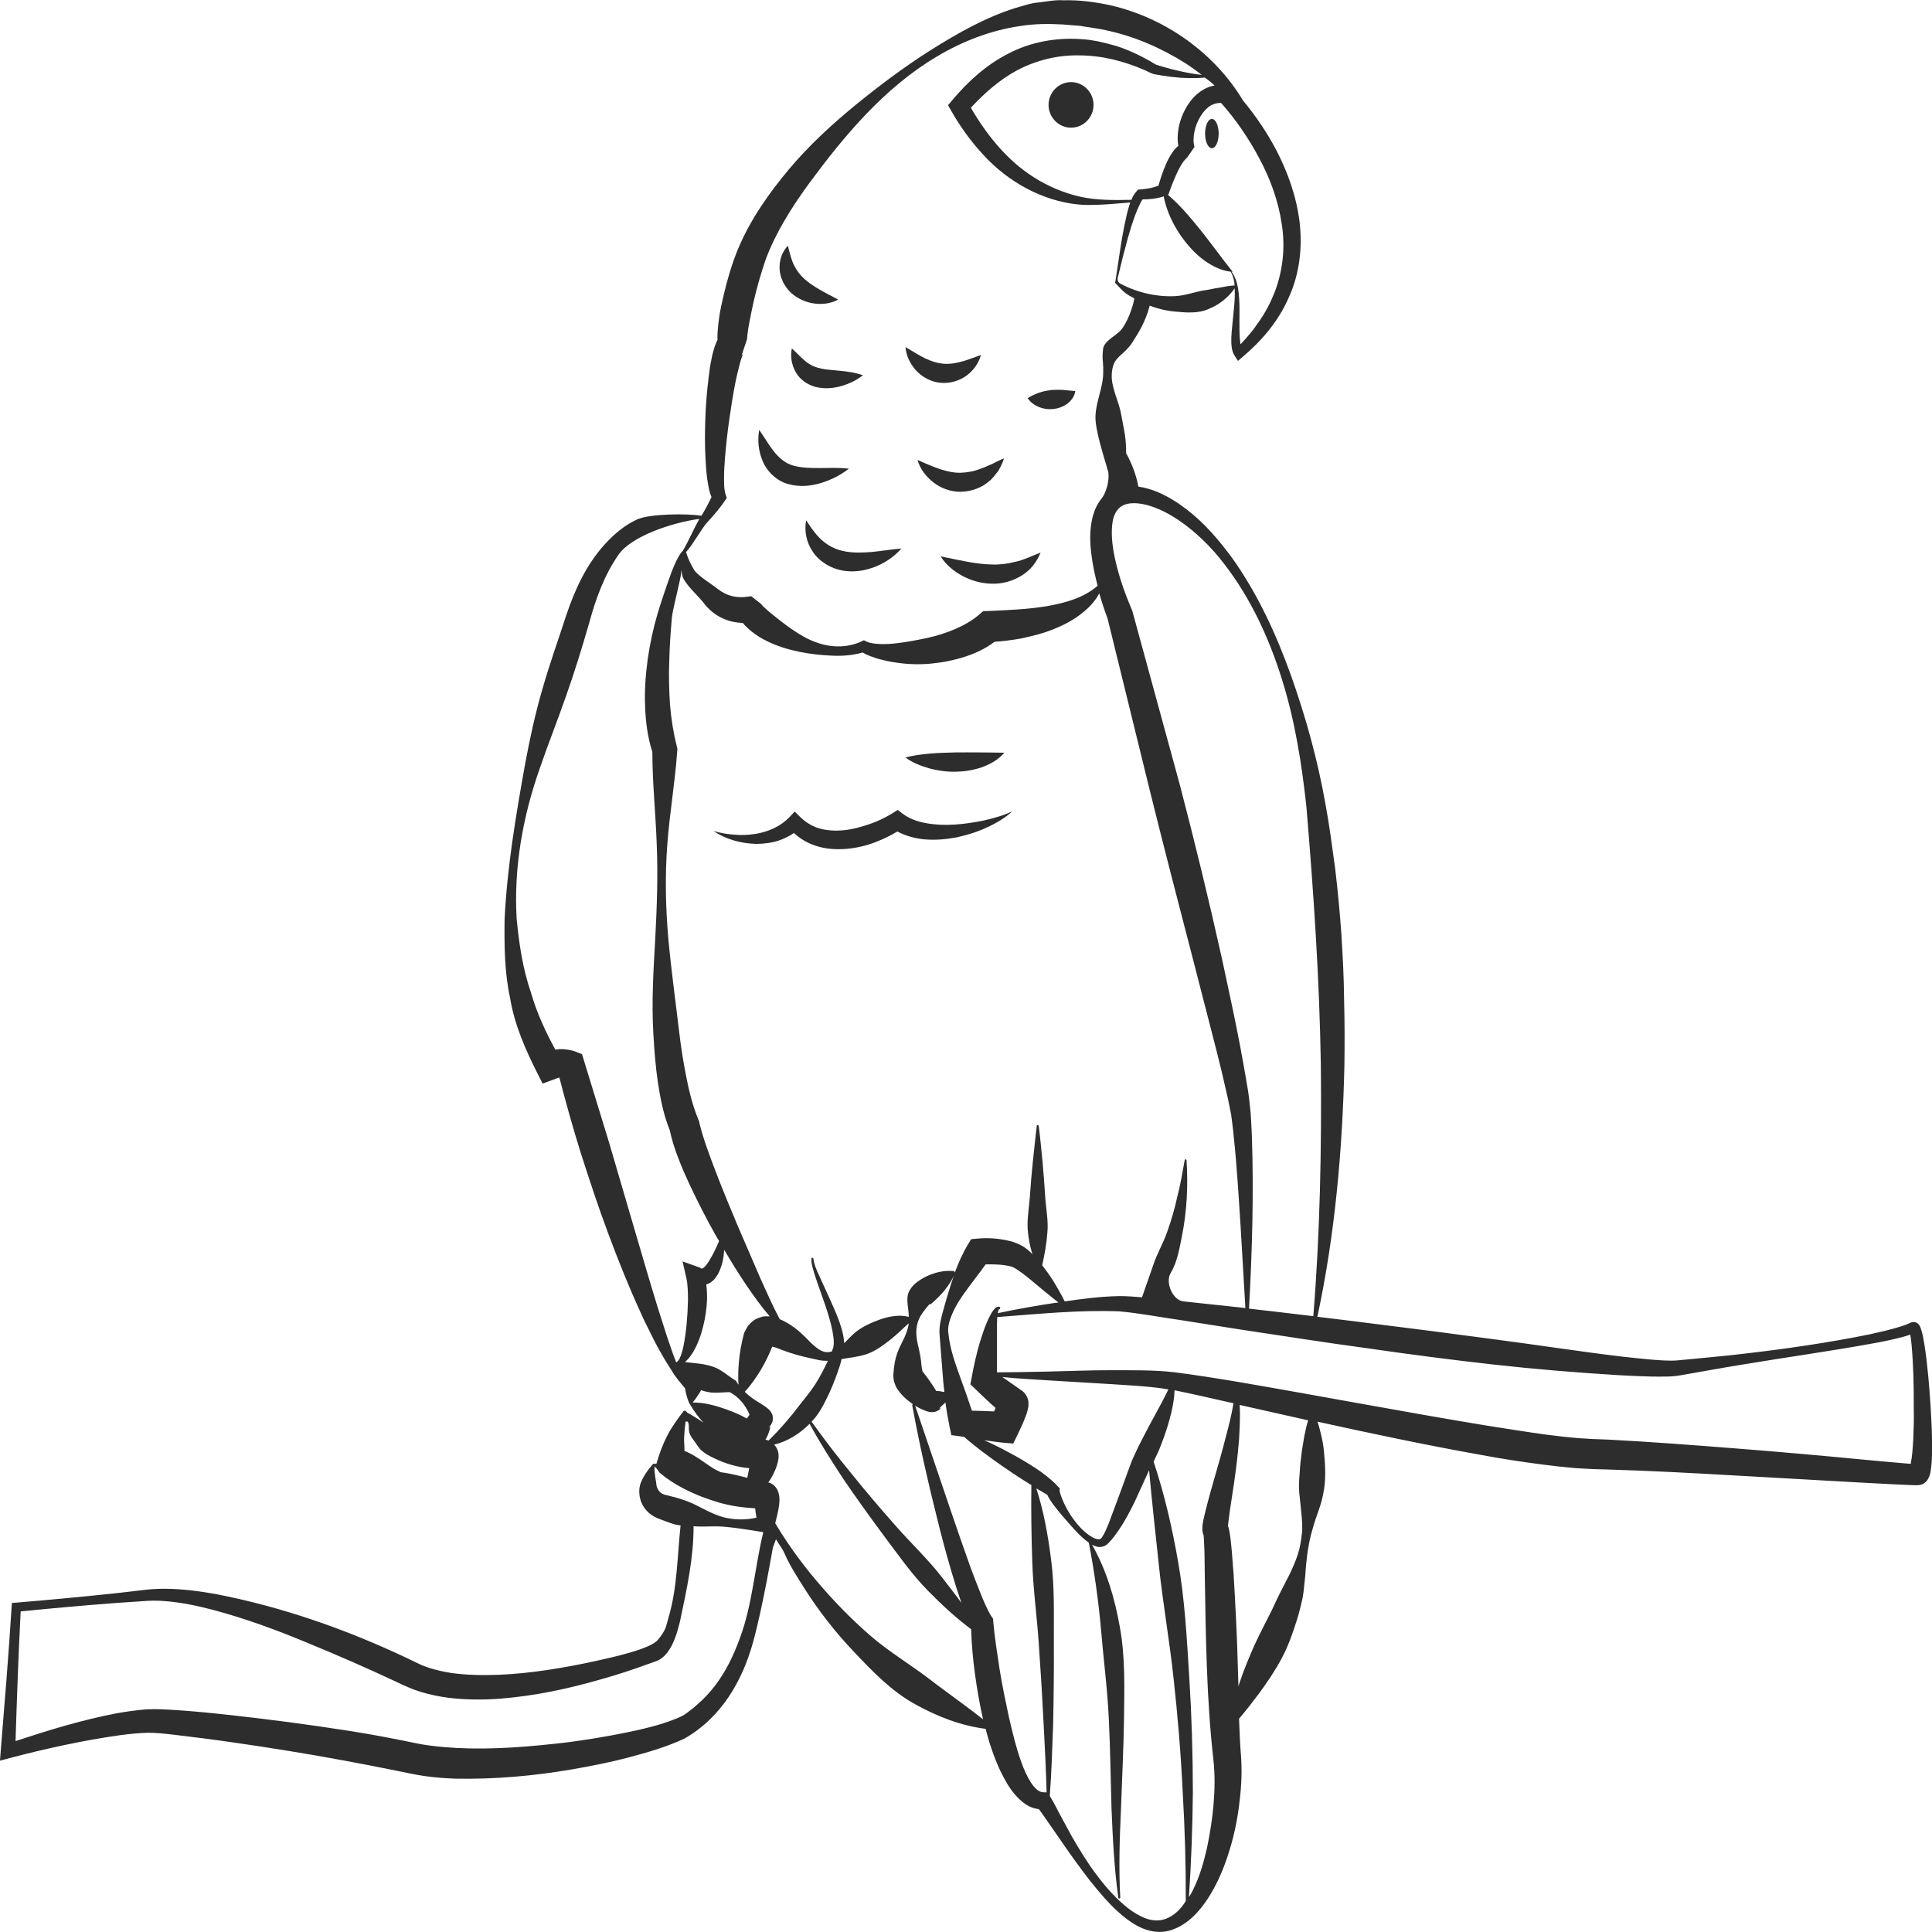 <?xml version="1.0" encoding="utf-8"?>
<!-- Generator: Adobe Illustrator 24.1.2, SVG Export Plug-In . SVG Version: 6.00 Build 0)  -->
<svg version="1.1" id="Layer_1" xmlns="http://www.w3.org/2000/svg" xmlns:xlink="http://www.w3.org/1999/xlink" x="0px" y="0px"
	 viewBox="0 0 128 128" style="enable-background:new 0 0 128 128;" xml:space="preserve">
<style type="text/css">
	.st0{fill:#2D2D2D;}
</style>
<g>
	<path class="st0" d="M128,95.34c-0.01-0.71-0.05-1.41-0.09-2.11c-0.09-1.4-0.2-2.8-0.42-4.2c-0.07-0.37-0.1-0.68-0.27-1.12
		c-0.01-0.03-0.03-0.06-0.06-0.11c-0.01-0.02-0.03-0.04-0.07-0.08c-0.03-0.03-0.06-0.07-0.17-0.11c-0.08-0.03-0.21-0.03-0.31,0.01
		l-0.04,0.02l-0.05,0.02c-0.06,0.03-0.14,0.06-0.21,0.09c-0.15,0.06-0.31,0.11-0.47,0.16c-0.65,0.2-1.32,0.35-2,0.5
		c-2.72,0.55-5.48,0.95-8.24,1.27c-1.38,0.17-2.77,0.28-4.16,0.42c-0.38,0.04-0.63,0.06-0.98,0.04c-0.33,0-0.67-0.04-1.01-0.06
		c-0.68-0.06-1.37-0.13-2.06-0.21c-2.75-0.33-5.5-0.76-8.26-1.12c-2.76-0.37-5.52-0.73-8.28-1.07c-1.19-0.15-2.38-0.3-3.57-0.44
		c1.17-5.46,1.66-11.05,1.79-16.63c0.02-1.45,0.02-2.9-0.02-4.36c-0.01-1.45-0.09-2.9-0.18-4.35c-0.1-1.45-0.24-2.9-0.41-4.34
		c-0.2-1.44-0.38-2.88-0.65-4.32c-0.51-2.88-1.29-5.7-2.26-8.44c-0.98-2.74-2.2-5.41-3.9-7.81c-0.87-1.18-1.83-2.32-3.03-3.24
		c-0.6-0.46-1.25-0.87-1.97-1.17c-0.38-0.15-0.79-0.28-1.23-0.34c-0.08-0.45-0.21-0.87-0.36-1.25c-0.08-0.23-0.19-0.44-0.29-0.66
		c-0.05-0.1-0.1-0.2-0.16-0.29c0-0.39-0.02-0.82-0.08-1.23c-0.07-0.45-0.17-0.9-0.25-1.35c-0.15-0.9-0.69-1.8-0.62-2.71
		c0.01-0.22,0.06-0.45,0.14-0.65c0.09-0.22,0.21-0.33,0.36-0.49c0.31-0.28,0.63-0.56,0.86-0.92c0.45-0.7,0.9-1.45,1.15-2.44
		c0.52,0.2,1.08,0.34,1.65,0.39c0.75,0.07,1.57,0.15,2.28-0.18c0.69-0.28,1.28-0.75,1.7-1.36c0,0.01,0,0.02,0,0.02
		c0.03,0.47-0.01,0.95-0.06,1.43S81.65,21.5,81.6,22c-0.02,0.25-0.03,0.5-0.02,0.76c0.02,0.26,0.04,0.55,0.25,0.86l0.19,0.29
		l0.29-0.25c1.26-1.06,2.39-2.37,3.07-3.94c0.72-1.56,0.92-3.33,0.72-5.02c-0.21-1.7-0.79-3.31-1.56-4.79
		c-0.62-1.16-1.34-2.23-2.18-3.24c-1.86-3.11-5.1-5.46-8.75-6.31c-1.04-0.23-2.11-0.37-3.17-0.34c-0.52-0.04-1.08,0.08-1.61,0.14
		c-0.54,0.04-1.05,0.23-1.56,0.37c-2.03,0.64-3.83,1.68-5.56,2.76c-1.73,1.09-3.37,2.32-4.96,3.61c-1.59,1.3-3.12,2.7-4.45,4.28
		c-1.33,1.59-2.56,3.3-3.41,5.33c-0.41,1-0.7,2-0.94,3.02c-0.12,0.51-0.24,1.02-0.31,1.56c-0.04,0.27-0.07,0.54-0.09,0.82
		c-0.01,0.14-0.02,0.29-0.02,0.46l0.01,0.14c-0.02,0.04-0.04,0.07-0.05,0.1c-0.07,0.16-0.11,0.28-0.16,0.41
		c-0.07,0.25-0.14,0.48-0.18,0.71c-0.1,0.46-0.16,0.9-0.21,1.35c-0.11,0.89-0.18,1.76-0.21,2.64c-0.03,0.88-0.04,1.76,0.01,2.64
		c0.02,0.44,0.05,0.89,0.11,1.34c0.03,0.23,0.07,0.45,0.12,0.69c0.04,0.17,0.08,0.34,0.17,0.54c-0.2,0.42-0.42,0.84-0.67,1.24
		c-0.96-0.16-3.44-0.13-4.25,0.24c-0.84,0.38-1.55,0.99-2.16,1.66c-1.23,1.36-1.99,3.03-2.55,4.71c-0.52,1.6-1.1,3.21-1.57,4.86
		c-0.48,1.65-0.85,3.34-1.16,5.03c-0.61,3.4-1.18,6.78-1.35,10.24c-0.02,1.73-0.01,3.5,0.37,5.24c0.29,1.76,1.02,3.41,1.83,5.01
		l0.32,0.63l1.03-0.38c0.02-0.01,0.04-0.01,0.08-0.02c0.43,1.66,0.89,3.31,1.4,4.94c0.58,1.81,1.17,3.62,1.84,5.4
		c0.66,1.78,1.37,3.55,2.17,5.29c0.19,0.44,0.41,0.86,0.62,1.29c0.21,0.43,0.43,0.86,0.67,1.27c0.23,0.42,0.48,0.83,0.75,1.24
		c0.24,0.42,0.57,0.79,0.88,1.16c0,0,0,0,0,0c0.02,0.16,0.05,0.33,0.1,0.49c0.02,0.08,0.05,0.17,0.08,0.26
		c0.01,0.04,0.03,0.09,0.05,0.13c0.03,0.04,0.03,0.09,0.1,0.19c0.28,0.48,0.57,0.86,0.89,1.21c-0.07-0.04-0.13-0.09-0.2-0.14
		C46.23,94,46.06,93.9,45.9,93.8l-0.25-0.15l-0.13-0.07c0,0-0.1-0.17-0.22-0.1c-0.21,0.26-0.52,0.68-0.85,1.2
		c-0.32,0.53-0.61,1.18-0.81,1.81l-0.15,0.49c-0.07,0-0.15,0-0.21,0c-0.21,0.23-0.58,0.67-0.81,1.22c-0.23,0.56-0.12,1.29,0.3,1.8
		c0.21,0.26,0.5,0.47,0.81,0.59c0.22,0.09,0.41,0.16,0.63,0.24c0.37,0.13,0.49,0.19,0.88,0.23c-0.22,2.06-0.22,4.17-0.8,6.11
		c-0.16,0.51-0.12,0.79-0.71,1.48c-0.52,0.62-3.06,1.16-4.13,1.4c-2.13,0.46-4.28,0.82-6.41,0.91c-1.06,0.04-2.12,0.02-3.14-0.12
		c-0.51-0.08-1-0.19-1.47-0.34c-0.23-0.08-0.46-0.16-0.68-0.27c-0.21-0.09-0.49-0.24-0.73-0.35c-4.03-1.91-8.26-3.4-12.67-4.26
		c-1.11-0.2-2.23-0.35-3.37-0.36c-0.56-0.01-1.17,0.04-1.7,0.11l-1.64,0.19c-2.19,0.23-4.39,0.44-6.59,0.62l-0.26,0.02l-0.02,0.26
		c-0.2,3.17-0.46,6.34-0.72,9.52L0,116.65l0.67-0.18c2.4-0.63,4.87-1.17,7.29-1.51c0.6-0.08,1.21-0.14,1.79-0.16
		c0.54-0.01,1.16,0.06,1.77,0.13c1.23,0.15,2.47,0.3,3.71,0.48c2.47,0.35,4.95,0.75,7.4,1.2c1.23,0.23,2.45,0.46,3.67,0.71
		l0.92,0.19c0.33,0.07,0.67,0.12,1,0.17c0.66,0.09,1.32,0.14,1.97,0.16c2.61,0.05,5.16-0.18,7.68-0.61
		c1.26-0.22,2.51-0.46,3.76-0.79c1.24-0.33,2.47-0.68,3.71-1.25c2.52-1.44,3.86-3.91,4.55-6.38c0.66-2.39,1.31-6.26,1.31-6.26
		l0.21-0.57c0.22,0.38,0.41,0.58,0.59,0.99c0.35,0.8,0.84,1.54,1.31,2.29c0.95,1.49,2.04,2.89,3.27,4.18
		c1.22,1.29,2.48,2.61,4.07,3.48c1.44,0.8,3,1.41,4.65,1.62c0.24,0.95,0.56,1.9,0.99,2.82c0.26,0.52,0.54,1.05,0.95,1.53
		c0.21,0.24,0.45,0.48,0.76,0.68c0.23,0.15,0.53,0.26,0.83,0.29c0.22,0.29,0.47,0.66,0.69,0.98l0.88,1.27
		c0.58,0.85,1.19,1.68,1.82,2.5c0.65,0.8,1.31,1.61,2.13,2.29c0.41,0.34,0.85,0.66,1.38,0.87c0.52,0.22,1.16,0.3,1.74,0.14
		c1.17-0.33,1.98-1.25,2.57-2.15c0.59-0.92,1.02-1.92,1.34-2.93c0.33-1.01,0.56-2.05,0.7-3.11c0.14-1.06,0.22-2.12,0.15-3.24
		c-0.07-0.86-0.11-1.73-0.14-2.61c0.47-0.55,0.9-1.11,1.33-1.68c0.54-0.74,1.06-1.5,1.5-2.33c0.44-0.82,0.75-1.72,1.03-2.62
		c0.14-0.45,0.25-0.91,0.35-1.37c0.09-0.46,0.11-0.95,0.17-1.41c0.06-0.95,0.16-1.86,0.38-2.76c0.12-0.45,0.25-0.89,0.41-1.34
		c0.16-0.45,0.32-0.9,0.4-1.36c0.2-0.92,0.15-1.86,0.06-2.79c-0.04-0.46-0.13-0.93-0.25-1.38c-0.05-0.21-0.11-0.43-0.18-0.64
		c3.59,0.79,7.19,1.55,10.82,2.2c1.38,0.26,2.76,0.47,4.17,0.65c0.7,0.09,1.41,0.17,2.13,0.23l1.1,0.06l1.03,0.03
		c2.76,0.08,5.54,0.23,8.32,0.39l8.34,0.47l2.09,0.11l1.05,0.05l0.55,0.02l0.15,0c-0.04,0,0.19-0.01,0.27-0.05
		c0.12-0.04,0.16-0.08,0.23-0.13c0.08-0.06,0.09-0.09,0.13-0.13c0.03-0.03,0.06-0.09,0.07-0.11c0.12-0.22,0.13-0.33,0.16-0.45
		C128.03,96.73,128,96.07,128,95.34z M73.71,34.59c0.09-0.58,0.37-1,0.81-1.16c0.48-0.17,1.15-0.09,1.77,0.12
		c0.63,0.21,1.23,0.53,1.81,0.92c1.14,0.78,2.16,1.78,3.02,2.91c1.74,2.25,2.96,4.9,3.81,7.62c0.86,2.73,1.31,5.58,1.62,8.42
		c0.48,5.71,0.87,11.44,0.96,17.18c0.05,5.52-0.05,11.06-0.5,16.6c-1.42-0.17-2.84-0.34-4.26-0.5c0.21-3.81,0.32-7.62,0.19-11.45
		c-0.02-0.5-0.05-1-0.08-1.5c-0.06-0.5-0.1-1.03-0.18-1.52c-0.16-0.99-0.34-1.96-0.52-2.94c-0.37-1.95-0.8-3.88-1.21-5.81
		c-0.86-3.86-1.79-7.69-2.79-11.51l-3.12-11.42l-0.02-0.07L75,40.42c-0.54-1.24-1-2.6-1.23-3.92
		C73.66,35.84,73.62,35.17,73.71,34.59z M76.2,52.46c0.95,3.83,1.94,7.64,2.93,11.45l1.47,5.71c0.24,0.95,0.47,1.9,0.68,2.85
		c0.12,0.48,0.19,0.93,0.29,1.4c0.06,0.48,0.13,0.96,0.17,1.45c0.21,1.94,0.32,3.91,0.45,5.88l0.32,5.46l-4.11-0.44
		c-0.69-0.07-1.22-1.24-0.84-1.88c0.45-0.75,0.58-1.63,0.75-2.46c0.33-1.67,0.41-3.35,0.3-5.01c0-0.03-0.02-0.05-0.05-0.06
		c-0.03-0.01-0.07,0.02-0.07,0.05c-0.15,0.82-0.28,1.63-0.49,2.42c-0.17,0.79-0.4,1.58-0.67,2.33c-0.26,0.76-0.68,1.45-0.92,2.19
		l-0.75,2.15c-0.48-0.04-0.96-0.08-1.48-0.08c-1.25,0.02-2.45,0.18-3.64,0.35c-0.04-0.08-0.09-0.16-0.12-0.24l-0.22-0.4
		c-0.15-0.26-0.3-0.53-0.46-0.78c-0.21-0.33-0.44-0.65-0.69-0.97c0.16-0.74,0.29-1.44,0.34-2.16c0.08-0.78-0.09-1.56-0.14-2.35
		c-0.05-0.79-0.11-1.57-0.18-2.36c-0.08-0.79-0.15-1.58-0.25-2.36c0-0.03-0.03-0.05-0.06-0.06c-0.04,0-0.07,0.02-0.07,0.05
		c-0.1,0.79-0.17,1.57-0.26,2.36c-0.08,0.79-0.15,1.57-0.2,2.36c-0.06,0.79-0.22,1.58-0.12,2.38c0.04,0.4,0.12,0.8,0.23,1.2
		c0.02,0.07,0.04,0.13,0.06,0.2c-0.16-0.16-0.33-0.32-0.57-0.48c-0.08-0.05-0.21-0.12-0.29-0.16c-0.09-0.04-0.17-0.08-0.26-0.11
		c-0.17-0.07-0.34-0.12-0.51-0.15c-0.69-0.15-1.31-0.19-2.01-0.13l-0.42,0.04l-0.21,0.35c-0.36,0.59-0.63,1.22-0.87,1.86
		c0-0.05-0.04-0.1-0.1-0.1c-0.63-0.05-1.13,0.08-1.62,0.28c-0.24,0.1-0.47,0.23-0.7,0.39c-0.11,0.08-0.23,0.17-0.34,0.29
		c-0.1,0.11-0.27,0.32-0.35,0.59c-0.07,0.36-0.02,0.62,0.01,0.9c0.03,0.2,0.05,0.4,0.05,0.59c-0.31-0.09-0.64-0.09-0.94-0.06
		c-0.35,0.04-0.69,0.13-1,0.24c-0.62,0.23-1.2,0.49-1.67,0.9c-0.23,0.2-0.45,0.44-0.67,0.66c-0.01-0.18-0.03-0.34-0.06-0.5
		c-0.13-0.64-0.36-1.21-0.6-1.77c-0.24-0.56-0.5-1.11-0.75-1.66c-0.23-0.55-0.56-1.1-0.63-1.66l0-0.02c0-0.03-0.03-0.05-0.06-0.05
		c-0.03,0-0.06,0.03-0.07,0.06c-0.02,0.34,0.09,0.62,0.17,0.92c0.09,0.29,0.19,0.58,0.29,0.87c0.2,0.57,0.41,1.14,0.59,1.71
		c0.18,0.57,0.34,1.15,0.41,1.71c0.03,0.28,0.03,0.56-0.03,0.74c-0.03,0.07-0.06,0.13-0.08,0.2c-0.23,0.07-0.45,0.06-0.67-0.04
		c-0.25-0.11-0.48-0.32-0.71-0.53c-0.44-0.45-0.88-0.91-1.5-1.28c-0.17-0.1-0.35-0.2-0.57-0.29c-0.48-0.9-0.89-1.84-1.31-2.77
		l-1.48-3.43c-0.48-1.15-0.96-2.29-1.4-3.44c-0.43-1.13-0.89-2.33-1.13-3.35l-0.03-0.14l-0.04-0.09c-0.34-0.82-0.6-1.79-0.79-2.77
		c-0.2-0.99-0.36-2-0.48-3.02c-0.24-2.04-0.53-4.11-0.72-6.18c-0.18-2.08-0.23-4.17-0.07-6.25c0.15-2.08,0.52-4.15,0.66-6.24
		l0.01-0.1l-0.04-0.17c-0.22-0.88-0.37-1.8-0.45-2.75c-0.06-0.95-0.09-1.92-0.05-2.89c0.02-0.97,0.09-1.95,0.18-2.94
		c0.05-0.49,0.52-2.29,0.59-2.78c0.01-0.11,0.03-0.22,0.04-0.33c0.01,0.12,0.03,0.24,0.05,0.36c0.11,0.52,1.05,1.35,1.4,1.8
		c0.34,0.46,0.81,0.86,1.38,1.09c0.39,0.17,0.82,0.25,1.23,0.26l0.14,0.16c0.16,0.15,0.3,0.3,0.46,0.42
		c0.32,0.25,0.64,0.45,0.99,0.62c0.69,0.34,1.41,0.56,2.14,0.71c0.73,0.15,1.47,0.23,2.2,0.26c0.67,0.03,1.35-0.02,2.02-0.21
		c0.35,0.22,0.68,0.3,1.02,0.42c0.38,0.1,0.76,0.19,1.14,0.24c0.77,0.12,1.54,0.15,2.32,0.08c0.77-0.07,1.55-0.22,2.32-0.47
		c0.66-0.22,1.33-0.52,1.93-0.98c0.61-0.04,1.21-0.12,1.82-0.23c0.71-0.16,1.43-0.33,2.12-0.62c0.69-0.27,1.36-0.63,1.95-1.12
		c0.42-0.34,0.8-0.76,1.05-1.24c0.16,0.56,0.34,1.11,0.55,1.67L76.2,52.46z M66.17,86.57c-0.22,0.02-0.27,0.15-0.36,0.24
		c-0.07,0.09-0.13,0.19-0.18,0.29c-0.11,0.19-0.2,0.39-0.28,0.59c-0.17,0.4-0.29,0.8-0.42,1.2c-0.24,0.81-0.42,1.62-0.57,2.45
		l-0.07,0.37l0.37,0.36c0.43,0.41,0.85,0.82,1.3,1.21l-0.1,0.23c-0.49-0.02-0.98-0.04-1.47-0.05c-0.24-0.74-0.5-1.47-0.77-2.2
		c-0.34-0.94-0.68-1.9-0.78-2.87c-0.08-0.45,0.06-0.9,0.25-1.35c0.19-0.45,0.45-0.87,0.73-1.27c0.48-0.68,1.01-1.34,1.48-2
		c0.39-0.01,0.81,0,1.17,0.04c0.12,0.02,0.24,0.04,0.35,0.06c0.06,0.01,0.11,0.03,0.16,0.04c0.06,0.02,0.05,0.01,0.1,0.03
		c0.17,0.07,0.4,0.23,0.62,0.39c0.44,0.33,0.89,0.71,1.34,1.09l0.7,0.57l0.36,0.28l0.03,0.02c-0.06,0.01-0.11,0.02-0.17,0.02
		c-1.29,0.19-2.58,0.42-3.85,0.69c0-0.02,0-0.04,0.01-0.06c0.01-0.09,0.05-0.18,0.05-0.19c0.05,0,0.1-0.04,0.1-0.09
		S66.22,86.57,66.17,86.57z M67.13,95.64l0.32-0.66c0.16-0.33,0.31-0.65,0.45-1.01c0.07-0.18,0.14-0.34,0.2-0.62l0.03-0.14
		c0-0.02,0.01-0.06,0.01-0.11l0-0.07c0-0.05,0-0.09,0-0.14l-0.01-0.07c-0.01-0.06-0.03-0.12-0.05-0.18
		c-0.02-0.06-0.05-0.12-0.08-0.17c-0.02-0.05-0.14-0.22-0.25-0.3c-0.06-0.05-0.12-0.09-0.18-0.12c0.02,0.01,0.03,0.02,0.04,0.02
		c-0.03-0.02-0.1-0.07-0.16-0.11l-1.04-0.73c1,0.11,2,0.15,3,0.22l4.17,0.25c1.29,0.09,2.6,0.14,3.83,0.35
		c-0.51,1.06-1.11,2.06-1.64,3.11c-0.15,0.31-0.32,0.61-0.46,0.92l-0.22,0.47c-0.09,0.18-0.15,0.35-0.21,0.52l-0.72,1.97l-0.72,1.93
		c-0.13,0.31-0.26,0.63-0.43,0.88c-0.06,0.09-0.09,0.12-0.21,0.13c-0.11,0-0.26-0.04-0.4-0.12c-0.57-0.31-1.04-0.85-1.42-1.41
		c-0.19-0.28-0.36-0.58-0.5-0.89c-0.07-0.15-0.13-0.31-0.19-0.46c-0.05-0.14-0.1-0.33-0.09-0.38l0.02-0.1l-0.14-0.15l-0.2-0.21
		l-0.19-0.17c-0.13-0.11-0.24-0.21-0.37-0.31c-0.25-0.2-0.5-0.38-0.77-0.55c-0.52-0.34-1.07-0.66-1.61-0.95
		c-0.57-0.31-1.14-0.6-1.73-0.86c0.41,0.05,0.83,0.12,1.24,0.16L67.13,95.64z M62.25,88.44l0.24,3.07c0.02,0.24,0.05,0.48,0.08,0.72
		c-0.13-0.03-0.25-0.05-0.39-0.07c-0.06,0-0.11-0.01-0.17-0.01c0,0,0-0.01,0-0.01c-0.04-0.1-0.19-0.31-0.3-0.48
		c-0.12-0.18-0.25-0.36-0.38-0.53l-0.18-0.23c-0.01-0.01-0.02-0.03-0.03-0.04l-0.02-0.09c-0.03-0.08-0.03-0.21-0.05-0.31
		c-0.03-0.44-0.13-0.93-0.25-1.43c-0.11-0.5-0.14-1,0.02-1.47c0.07-0.23,0.21-0.45,0.36-0.66c0.15-0.2,0.32-0.42,0.43-0.52
		c-0.02,0.12,0.14-0.05,0.3-0.19c0.16-0.15,0.33-0.31,0.49-0.49c0.29-0.33,0.57-0.7,0.79-1.17c-0.09,0.26-0.18,0.52-0.26,0.79
		c-0.16,0.5-0.3,1-0.44,1.5C62.35,87.33,62.2,87.89,62.25,88.44z M59.21,91.38c0.01,0.06,0,0.08,0.03,0.17
		c0.03,0.09,0.06,0.18,0.1,0.27c0.1,0.22,0.13,0.22,0.18,0.3c0.09,0.13,0.18,0.24,0.28,0.34c0.2,0.21,0.41,0.38,0.64,0.54
		c0.01,0.01,0.03,0.02,0.04,0.03c-0.03,0.02-0.05,0.05-0.04,0.09c0.46,2.49,1.01,4.95,1.63,7.41c0.3,1.23,0.63,2.45,0.99,3.67
		c0.18,0.61,0.37,1.22,0.58,1.83c0.02,0.06,0.04,0.11,0.06,0.17c-0.41-0.57-0.84-1.11-1.26-1.66c-0.94-1.22-2.06-2.27-3.08-3.43
		c-1.02-1.15-2.02-2.32-2.98-3.52c-0.91-1.1-1.78-2.24-2.61-3.4c0.09-0.1,0.19-0.2,0.27-0.31c0.4-0.51,0.67-1.1,0.94-1.67
		c0.26-0.58,0.48-1.16,0.67-1.76c0.04-0.13,0.08-0.27,0.11-0.41c0.56-0.09,1.13-0.15,1.64-0.32c0.63-0.21,1.13-0.61,1.61-0.98
		c0.43-0.34,0.78-0.7,1.2-1.07c-0.06,0.42-0.22,0.83-0.43,1.23c-0.25,0.48-0.45,0.97-0.52,1.51c-0.02,0.14-0.05,0.27-0.05,0.43
		C59.19,91,59.17,91.16,59.21,91.38z M80.73,19.07c-0.34,0.04-0.66,0.14-0.98,0.17c-0.63,0.11-1.22,0.34-1.88,0.38
		c-1.21,0.06-2.5-0.22-3.65-0.83c-0.13-0.07-0.2-0.23-0.17-0.37c0.21-0.89,0.43-1.77,0.67-2.64c0.14-0.49,0.29-0.98,0.46-1.45
		c0.09-0.24,0.18-0.47,0.28-0.68c0.07-0.16,0.16-0.33,0.24-0.44c0.23,0,0.46-0.01,0.7-0.04c0.14-0.02,0.28-0.05,0.42-0.08
		c0.1-0.02,0.19-0.05,0.28-0.08c0.09,0.51,0.26,0.98,0.46,1.43c0.26,0.56,0.58,1.09,0.97,1.58c0.39,0.49,0.83,0.94,1.35,1.3
		c0.49,0.33,1.04,0.61,1.65,0.68c0.17,0.27,0.24,0.59,0.27,0.91C81.4,18.93,81.06,19.01,80.73,19.07z M80.9,6.82
		c0.97,1.09,1.84,2.36,2.53,3.67c0.74,1.37,1.27,2.85,1.49,4.36c0.24,1.51,0.08,3.06-0.46,4.48c-0.28,0.71-0.63,1.4-1.09,2.03
		c-0.34,0.52-0.75,0.99-1.18,1.45c-0.01-0.04-0.02-0.08-0.02-0.12c-0.03-0.22-0.05-0.45-0.05-0.69c-0.01-0.47,0-0.96,0-1.45
		c0-0.49-0.02-0.98-0.1-1.47c-0.07-0.38-0.19-0.78-0.43-1.08c0.03,0,0.05,0.01,0.08,0.01c-0.41-0.51-0.75-0.96-1.1-1.43
		c-0.35-0.45-0.69-0.92-1.05-1.36c-0.65-0.8-1.3-1.59-2.15-2.32l0.04-0.01l0.07-0.2c0.17-0.48,0.37-0.97,0.59-1.42
		c0.11-0.22,0.24-0.44,0.37-0.61c0.07-0.08,0.14-0.16,0.19-0.2c0.06-0.04,0.08-0.02,0.02-0.02l0.49-0.71
		c-0.09-0.24-0.08-0.63-0.01-0.99c0.07-0.36,0.22-0.73,0.41-1.04c0.19-0.31,0.44-0.58,0.71-0.73C80.46,6.86,80.68,6.81,80.9,6.82z
		 M80.47,5.66c-0.3,0.06-0.59,0.17-0.83,0.33c-0.48,0.3-0.82,0.73-1.07,1.17c-0.25,0.44-0.42,0.92-0.5,1.41
		c-0.05,0.35-0.08,0.72,0,1.1C78.05,9.68,78.02,9.7,78,9.72c-0.15,0.13-0.25,0.26-0.34,0.4c-0.18,0.26-0.31,0.52-0.42,0.78
		c-0.2,0.46-0.35,0.92-0.49,1.4c-0.05,0.02-0.1,0.04-0.14,0.05c-0.11,0.04-0.23,0.07-0.34,0.1c-0.23,0.05-0.47,0.08-0.71,0.1
		l-0.16,0.01l-0.08,0.09c-0.22,0.25-0.27,0.37-0.36,0.59c-1.15,0.02-2.31,0.04-3.4-0.21c-1.11-0.25-2.15-0.7-3.09-1.3
		c-1.76-1.12-3.09-2.78-4.15-4.59c0.91-0.98,1.91-1.86,3.06-2.48c1.27-0.67,2.71-1.03,4.17-0.99c1.46,0.01,2.93,0.38,4.3,0.98
		c0.18,0.07,0.3,0.17,0.59,0.26l0.58,0.1c0.39,0.06,0.78,0.11,1.17,0.14c0.54,0.03,1.09,0.04,1.63-0.01
		C80.04,5.29,80.26,5.47,80.47,5.66z M46.87,34.59c0.42-0.45,0.83-0.93,1.18-1.45l0.1-0.15l-0.1-0.31
		c-0.02-0.07-0.06-0.28-0.07-0.47c-0.01-0.19-0.01-0.4-0.01-0.6c0-0.41,0.03-0.83,0.06-1.25c0.07-0.84,0.16-1.68,0.28-2.52
		c0.12-0.84,0.25-1.68,0.41-2.49c0.08-0.41,0.18-0.81,0.28-1.19c0.05-0.19,0.1-0.37,0.16-0.54c0.03-0.07,0.06-0.15,0.08-0.19
		c0-0.01,0-0.01,0.01-0.01c-0.01,0.02-0.04,0.05-0.11,0.11l0.35-1.05c0.01,0,0.01,0.03,0.01,0.01l0-0.11l0.03-0.3
		c0.03-0.22,0.06-0.45,0.11-0.68c0.09-0.46,0.18-0.94,0.29-1.42c0.22-0.95,0.49-1.89,0.8-2.79c0.65-1.75,1.7-3.43,2.86-5.02
		c2.33-3.16,4.98-6.34,8.44-8.4c1.71-1.03,3.61-1.76,5.53-2.04c0.96-0.16,1.89-0.16,2.85-0.11l0.72,0.06
		c0.24,0.02,0.48,0.03,0.71,0.08c0.47,0.08,0.95,0.13,1.41,0.24c1.87,0.39,3.65,1.16,5.29,2.19c0.37,0.24,0.73,0.5,1.08,0.77
		c-0.46-0.05-0.92-0.13-1.37-0.23c-0.37-0.08-0.74-0.17-1.11-0.28L76.6,4.29l-0.44-0.26c-0.69-0.39-1.42-0.73-2.19-0.98
		c-0.77-0.22-1.56-0.42-2.38-0.46c-1.62-0.11-3.32,0.19-4.78,0.96c-1.48,0.75-2.7,1.87-3.73,3.1l-0.27,0.32l0.21,0.37
		c0.59,1.04,1.3,2.03,2.13,2.92c0.82,0.9,1.8,1.66,2.87,2.23c1.08,0.57,2.26,0.95,3.45,1.06c1.17,0.12,3.42-0.16,3.41-0.13
		c-0.09,0.26-0.16,0.51-0.22,0.76c-0.12,0.51-0.22,1.01-0.31,1.52c-0.17,0.99-0.44,2.93-0.46,2.97c-0.01,0.03-0.02,0.07,0.01,0.09
		c0.5,0.52,0.58,0.67,1.24,1c0.05,0.03-0.28,1.36-0.85,2.08c-0.31,0.39-1.15,0.73-1.21,1.29c-0.03,0.27-0.05,0.6-0.01,0.84
		c0.02,0.26,0.03,0.49,0.02,0.73c0,0.94-0.47,1.88-0.51,2.83c-0.06,0.95,0.65,2.99,0.85,3.77c0.08,0.58-0.16,1.38-0.46,1.75
		c-0.31,0.38-0.48,0.81-0.59,1.23c-0.2,0.84-0.17,1.64-0.08,2.4c0.09,0.73,0.24,1.44,0.42,2.13c-0.96,0.82-2.12,1.12-3.3,1.34
		c-1.28,0.22-2.6,0.27-3.93,0.33l-0.35,0.01l-0.28,0.24c-0.85,0.73-2.13,1.25-3.45,1.54c-0.66,0.14-1.34,0.27-2.03,0.35
		c-0.34,0.04-0.69,0.06-1.03,0.05c-0.32-0.01-0.69-0.05-0.9-0.15l-0.22-0.1l-0.12,0.06c-0.58,0.28-1.25,0.39-1.92,0.33
		c-0.67-0.06-1.32-0.29-1.91-0.61c-0.59-0.33-1.13-0.72-1.64-1.12c-0.26-0.2-0.5-0.4-0.73-0.59c-0.12-0.1-0.22-0.2-0.32-0.29
		l-0.12-0.13c-0.02-0.03-0.03-0.05-0.06-0.07l-0.64-0.5l-0.22,0.03c-0.73,0.11-1.39-0.03-2.01-0.52c-0.3-0.25-1.32-0.87-1.55-1.25
		c-0.22-0.35-0.4-0.74-0.54-1.18C45.92,36.07,46.51,34.97,46.87,34.59z M45.26,89.29c-0.06,0.25-0.13,0.51-0.24,0.72
		c-0.05,0.11-0.12,0.2-0.22,0.25c-0.13-0.33-0.26-0.67-0.37-1.01c-0.31-0.88-0.58-1.79-0.87-2.68c-0.56-1.8-1.07-3.61-1.61-5.42
		l-1.59-5.43L38.7,70.3l-0.14-0.46l-0.39-0.15c-0.24-0.09-0.37-0.12-0.57-0.15c-0.18-0.03-0.37-0.04-0.57-0.03
		c-0.08,0-0.16,0.02-0.24,0.03c-0.65-1.2-1.23-2.44-1.61-3.77c-0.54-1.56-0.79-3.22-0.95-4.89c-0.2-3.37,0.4-6.77,1.53-9.97
		c0.55-1.61,1.18-3.18,1.74-4.79c0.57-1.6,1.07-3.24,1.55-4.9c0.43-1.58,1-3.13,1.91-4.44c0.84-1.27,3.67-2.18,5.37-2.4
		c-0.29,0.51-0.76,1.56-1.1,2.13c0,0-0.01,0-0.01,0c-0.15,0.15-0.18,0.24-0.26,0.36c-0.06,0.12-0.13,0.23-0.18,0.35
		c-0.11,0.23-0.21,0.47-0.3,0.71c-0.18,0.48-0.79,2.26-0.92,2.75c-0.29,0.98-0.5,1.98-0.65,3c-0.13,1.02-0.22,2.05-0.17,3.1
		c0.03,1.01,0.16,2.04,0.48,3.04c0,2.03,0.22,4.09,0.29,6.12c0.09,2.09,0.01,4.18-0.1,6.28c-0.12,2.1-0.25,4.21-0.12,6.32
		c0.06,1.06,0.14,2.12,0.3,3.19c0.16,1.03,0.35,2.07,0.78,3.14c0.15,0.68,0.34,1.28,0.57,1.86c0.23,0.61,0.49,1.2,0.76,1.78
		c0.55,1.15,1.12,2.29,1.75,3.39c0.06,0.11,0.13,0.21,0.19,0.32c-0.17,0.4-0.35,0.79-0.55,1.13c-0.15,0.26-0.32,0.54-0.49,0.65
		c-0.04,0.02-0.07,0.03-0.09,0.05c-0.02-0.01-0.03-0.01-0.04,0c-0.01-0.02-0.01-0.01-0.03-0.02c-0.03-0.03-0.05-0.04-0.08-0.05
		l-1.14-0.41l0.25,1.09c0.1,0.43,0.11,0.96,0.11,1.48c-0.01,0.52-0.04,1.06-0.09,1.59C45.44,88.24,45.37,88.77,45.26,89.29z
		 M45.38,90.24c0.23-0.2,0.41-0.44,0.55-0.68c0.31-0.53,0.51-1.09,0.65-1.66c0.14-0.57,0.24-1.16,0.26-1.75
		c0.01-0.35,0-0.69-0.05-1.05c0.08-0.03,0.17-0.06,0.24-0.1c0.11-0.08,0.23-0.17,0.31-0.26c0.31-0.38,0.42-0.74,0.52-1.1
		c0.07-0.28,0.1-0.56,0.12-0.84c0.46,0.79,0.94,1.56,1.45,2.32c0.49,0.72,1,1.44,1.57,2.1c-0.02,0-0.03-0.01-0.04-0.01
		c-0.18,0.01-0.32-0.03-0.54,0.05c-0.21,0.07-0.41,0.14-0.57,0.29c-0.17,0.14-0.32,0.31-0.38,0.44c-0.04,0.07-0.08,0.15-0.12,0.22
		l-0.05,0.11l-0.02,0.06c-0.16,0.62-0.28,1.26-0.33,1.91c-0.04,0.48-0.06,0.95-0.02,1.45c-0.06-0.09-0.13-0.17-0.18-0.27l-0.17-0.1
		c-0.36-0.24-0.71-0.54-1.09-0.72c-0.19-0.09-0.39-0.15-0.59-0.2c-0.2-0.05-0.41-0.09-0.62-0.11L45.38,90.24z M45.89,92.92
		l0.04-0.05c0.03-0.03,0.06-0.07,0.08-0.1c0.05-0.07,0.11-0.14,0.15-0.21c0.1-0.14,0.19-0.28,0.27-0.42
		c0.01-0.01,0.01-0.03,0.02-0.04c0.19,0.07,0.39,0.12,0.59,0.15c0.42,0.05,0.87-0.01,1.3-0.02c0.61,0.32,1.04,0.85,1.31,1.47
		c0,0.01,0.01,0.02,0.01,0.03c-0.05,0.07-0.09,0.12-0.13,0.18c-0.02,0.03-0.03,0.04-0.05,0.07c-0.13-0.07-0.26-0.14-0.4-0.21
		c-0.32-0.15-0.66-0.29-1-0.41C47.42,93.13,46.67,92.91,45.89,92.92z M45.42,94.19c0.24-0.09,0.21,0.24,0.22,0.53
		c0.01,0.39,0.33,0.68,0.55,1.03c0.06,0.08,0.12,0.17,0.21,0.28c0.07,0.06,0.16,0.14,0.23,0.19l0.17,0.12
		c0.2,0.12,0.39,0.22,0.58,0.3c0.37,0.18,0.73,0.31,1.11,0.42c0.37,0.1,0.74,0.18,1.15,0.21c-0.01,0.03-0.01,0.05-0.02,0.08
		l-0.11,0.56c-0.46-0.12-0.94-0.24-1.41-0.32c-0.11-0.02-0.23-0.03-0.34-0.05c-0.15-0.07-0.3-0.14-0.44-0.22
		c-0.42-0.25-0.82-0.57-1.24-0.82c-0.23-0.15-0.48-0.27-0.73-0.37c0-0.16-0.01-0.33-0.02-0.52C45.29,95.13,45.42,94.19,45.42,94.19z
		 M44.72,99.2l-0.59-0.15c-0.08-0.02-0.17-0.04-0.26-0.09c-0.17-0.1-0.32-0.28-0.38-0.56c-0.01-0.28-0.14-0.66-0.13-1.25
		c0.09,0.08,0.17,0.17,0.22,0.25c0.07,0.08,0.06,0.13,0.16,0.2c0.17,0.13,0.33,0.28,0.51,0.39c0.35,0.25,0.71,0.46,1.08,0.65
		c0.74,0.38,1.52,0.68,2.31,0.91c0.77,0.22,1.55,0.33,2.39,0.38c0.02,0.2,0.05,0.4,0.09,0.62c-0.6,0.13-1.24,0.16-1.86,0.04
		c-0.83-0.13-1.59-0.61-2.35-0.97C45.51,99.44,45.12,99.31,44.72,99.2z M49.02,108.53c-0.42,1.16-0.95,2.25-1.67,3.18
		c-0.36,0.46-0.76,0.89-1.21,1.27c-0.22,0.2-0.46,0.37-0.69,0.55c-0.19,0.14-0.42,0.24-0.69,0.35c-1.07,0.43-2.29,0.71-3.49,0.95
		c-1.21,0.24-2.43,0.44-3.65,0.6c-2.45,0.29-4.92,0.5-7.34,0.38c-0.6-0.04-1.2-0.08-1.78-0.16c-0.29-0.04-0.58-0.08-0.86-0.14
		l-0.93-0.19c-1.25-0.25-2.49-0.48-3.74-0.67c-2.5-0.39-5-0.72-7.51-1c-1.26-0.14-2.51-0.27-3.78-0.35
		c-0.63-0.04-1.27-0.09-1.99-0.05c-0.68,0.05-1.32,0.15-1.96,0.26c-2.31,0.44-4.51,1.12-6.7,1.84c0.09-2.86,0.19-5.73,0.34-8.59
		c2.11-0.21,4.22-0.4,6.33-0.56l1.65-0.11c0.56-0.05,1.06-0.06,1.6-0.01c1.06,0.08,2.13,0.31,3.17,0.58
		c2.1,0.56,4.15,1.31,6.17,2.15c2.02,0.83,4.02,1.7,6,2.63c0.26,0.12,0.47,0.23,0.77,0.35c0.29,0.13,0.58,0.23,0.87,0.32
		c0.58,0.17,1.17,0.29,1.76,0.37c1.17,0.14,2.33,0.15,3.46,0.06c2.27-0.18,4.48-0.65,6.63-1.27c1.08-0.3,2.14-0.65,3.18-1.03
		l0.39-0.14c0.06-0.02,0.13-0.05,0.24-0.09c0.1-0.05,0.18-0.1,0.26-0.16c0.31-0.24,0.49-0.53,0.64-0.8
		c0.28-0.55,0.44-1.11,0.57-1.67c0.44-2.09,0.9-4.17,0.89-6.26c0.86,0.06,1.4-0.05,2.23,0.05c0.87,0.08,2.39,0.34,2.39,0.34
		C50,103.87,49.85,106.3,49.02,108.53z M50.97,94.55c-0.02,0.01-0.03,0.02-0.05,0.03c-0.02,0.02,0.04-0.03,0.07-0.07
		c0.03-0.04,0.07-0.08,0.1-0.13c0.05-0.08,0.1-0.22,0.1-0.25c0.02-0.1,0.01-0.28,0-0.32c-0.01-0.05-0.03-0.11-0.05-0.15
		c-0.06-0.13-0.12-0.19-0.17-0.25c-0.2-0.19-0.37-0.29-0.54-0.4c-0.41-0.24-0.78-0.49-1.09-0.8c0.43-0.46,0.76-0.95,1.06-1.44
		c0.3-0.5,0.55-1.02,0.76-1.55c0.09,0.02,0.19,0.04,0.29,0.08c0.51,0.2,1.13,0.43,1.79,0.58c0.34,0.08,0.67,0.16,1.02,0.23
		c0.19,0.04,0.39,0.05,0.59,0.05c-0.25,0.53-0.52,1.05-0.83,1.54c-0.31,0.49-0.69,0.93-1.03,1.37c-0.62,0.82-1.27,1.58-2.07,2.37
		c-0.07-0.03-0.14-0.05-0.21-0.06c0.03-0.05,0.06-0.1,0.09-0.15c0.12-0.25,0.18-0.45,0.22-0.61C51.02,94.56,51.06,94.48,50.97,94.55
		z M63.71,112.83c-0.68-0.51-1.37-1-2.03-1.51c-1.32-1.02-2.77-1.87-4.05-2.98c-1.27-1.11-2.46-2.33-3.56-3.64
		c-0.55-0.65-1.08-1.33-1.57-2.03c-0.25-0.35-0.49-0.71-0.72-1.07l-0.34-0.55l-0.08-0.13c0.08-0.35,0.19-0.72,0.25-1.14
		c0.01-0.11,0.03-0.23,0.03-0.36c0-0.13,0.01-0.28-0.07-0.55c-0.03-0.08-0.04-0.13-0.13-0.27c-0.04-0.06-0.09-0.11-0.13-0.16
		c-0.07-0.07-0.17-0.13-0.26-0.18c-0.05-0.03-0.1-0.03-0.15-0.04c0.07-0.1,0.13-0.19,0.19-0.29c0.1-0.17,0.19-0.35,0.27-0.54
		c0.08-0.2,0.16-0.39,0.21-0.72c0.01-0.09,0.02-0.18,0.01-0.34c-0.01-0.1-0.06-0.37-0.29-0.62c0.89-0.21,1.7-0.73,2.35-1.38
		c0.68,1.26,1.45,2.46,2.23,3.65c0.87,1.28,1.78,2.54,2.7,3.78c0.93,1.24,1.82,2.52,2.91,3.63c0.89,0.91,1.83,1.78,2.86,2.55
		c0.03,1,0.12,1.97,0.25,2.94c0.14,1.01,0.31,2.02,0.54,3.03C64.65,113.53,64.18,113.18,63.71,112.83z M69.08,118.74
		c-0.26-0.02-0.54-0.27-0.79-0.66c-0.24-0.38-0.45-0.84-0.62-1.32c-0.35-0.96-0.59-1.98-0.83-3.01c-0.22-1.03-0.44-2.08-0.61-3.13
		c-0.16-1.05-0.33-2.12-0.42-3.15l-0.02-0.23l-0.11-0.16c-0.25-0.38-0.51-1-0.73-1.55c-0.23-0.57-0.45-1.15-0.67-1.74
		c-0.42-1.18-0.83-2.36-1.24-3.56l-2.41-7.1c0.17,0.11,0.36,0.21,0.64,0.32c0.05,0.02,0.1,0.04,0.2,0.07
		c0.05,0.01,0.06,0.02,0.15,0.03c0.1,0.01,0.2,0.01,0.3-0.01c0.07-0.01,0.19-0.06,0.28-0.12c0.05-0.03,0.09-0.07,0.12-0.1
		c0.03-0.02,0.09-0.11,0.07-0.08c-0.03,0.03-0.06,0.06-0.1,0.08c-0.02,0-0.05,0.01-0.04-0.01c0.01-0.05,0.11-0.14,0.2-0.22
		c0.06-0.05,0.13-0.11,0.19-0.17c0.07,0.54,0.16,1.07,0.27,1.6l0.12,0.56l0.66,0.09c0.06,0.01,0.13,0.02,0.19,0.03
		c0.8,0.7,1.65,1.32,2.51,1.92c0.51,0.35,1.02,0.7,1.54,1.02c0.13,0.08,0.26,0.17,0.4,0.25c-0.02,1.7,0,3.36,0.06,5.04
		c0.05,1.82,0.31,3.62,0.43,5.45c0.13,1.82,0.24,3.64,0.33,5.47c0.08,1.46,0.15,2.94,0.19,4.4L69.08,118.74z M77.23,127.13
		c-0.4,0.14-0.82,0.14-1.26-0.01c-0.43-0.15-0.85-0.4-1.24-0.7c-0.77-0.61-1.45-1.37-2.05-2.17c-0.61-0.8-1.14-1.67-1.65-2.55
		l-0.73-1.34c-0.25-0.45-0.43-0.87-0.75-1.37c0.12-1.56,0.16-3.09,0.22-4.64c0.04-1.83,0.06-3.66,0.05-5.5
		c-0.01-1.83,0.06-3.68-0.18-5.5c-0.2-1.59-0.48-3.19-0.98-4.74c0.26,0.15,0.52,0.3,0.73,0.43c0.06,0.15,0.14,0.26,0.21,0.38
		c0.1,0.16,0.22,0.31,0.33,0.45c0.22,0.29,0.46,0.56,0.69,0.83c0.47,0.53,0.91,1.07,1.52,1.51c0.37,1.96,0.64,3.87,0.81,5.8
		c0.16,1.94,0.42,3.88,0.51,5.85c0.1,1.97,0.12,3.94,0.18,5.93c0.08,1.98,0.18,3.97,0.45,5.94c0,0.03,0.03,0.06,0.07,0.05
		c0.04,0,0.06-0.03,0.06-0.07c-0.11-1.97-0.04-3.95,0.05-5.92c0.07-1.98,0.17-3.95,0.2-5.95c0.02-1.99,0.09-4.01-0.27-6
		c-0.33-1.91-0.89-3.81-1.85-5.5c0.11,0.06,0.23,0.11,0.37,0.14c0.23,0.06,0.57-0.06,0.72-0.25c0.28-0.28,0.49-0.58,0.7-0.89
		c0.41-0.6,0.74-1.24,1.05-1.87l0.87-1.91c0.02-0.05,0.05-0.1,0.07-0.15c0.19,2.09,0.42,4.15,0.64,6.22
		c0.26,2.52,0.71,5.02,0.98,7.55c0.28,2.52,0.49,5.06,0.61,7.6c0.14,2.38,0.21,4.78,0.2,7.17
		C78.24,126.48,77.79,126.92,77.23,127.13z M80.4,98.14c-0.14,0.49-0.28,0.98-0.41,1.48l-0.19,0.76l-0.09,0.41
		c-0.02,0.16-0.06,0.25-0.05,0.59c0,0.02,0.01,0.06,0.01,0.1c0.01,0.05,0.01,0.05,0.04,0.15c0.01,0.02,0.02,0.04,0.03,0.07
		l0.01,0.08l0.02,0.34l0.03,0.74l0.02,1.52c0.07,4.08,0.11,8.16,0.58,12.29c0.19,1.86-0.04,3.89-0.44,5.79
		c-0.22,0.95-0.49,1.9-0.92,2.75c-0.08,0.17-0.17,0.33-0.27,0.48c0.15-2.3,0.24-4.61,0.26-6.92c0-2.56-0.08-5.11-0.24-7.67
		c-0.16-2.55-0.29-5.12-0.74-7.64c-0.39-2.24-0.9-4.46-1.62-6.62c0.18-0.38,0.37-0.77,0.51-1.16c0.26-0.66,0.48-1.34,0.65-2.04
		c0.12-0.5,0.21-1.01,0.23-1.53c1.29,0.26,2.59,0.57,3.9,0.86c0,0,0,0,0,0c-0.12,0.75-0.31,1.5-0.51,2.24
		C80.97,96.18,80.68,97.16,80.4,98.14z M86.24,96.22c-0.06,0.45-0.11,0.89-0.13,1.34c-0.04,0.44-0.07,0.89-0.03,1.34l0.14,1.36
		c0.04,0.46,0.09,0.92,0.03,1.37c-0.05,0.45-0.12,0.9-0.26,1.33c-0.14,0.43-0.32,0.85-0.51,1.26c-0.42,0.81-0.83,1.6-1.19,2.4
		c-0.39,0.79-0.81,1.57-1.18,2.38c-0.36,0.81-0.71,1.65-1,2.53c-0.02,0.06-0.04,0.13-0.06,0.2c-0.01-0.43-0.03-0.86-0.04-1.29
		c-0.05-2.04-0.16-4.08-0.28-6.13l-0.12-1.54l-0.08-0.79l-0.06-0.42c-0.01-0.07-0.03-0.16-0.05-0.26l-0.03-0.11
		c-0.01-0.02-0.02-0.05-0.03-0.07c0-0.03,0-0.05,0-0.07l0.04-0.35l0.1-0.74l0.23-1.51c0.15-1.02,0.28-2.04,0.36-3.08
		c0.04-0.76,0.09-1.53,0.04-2.29c1.51,0.34,3.02,0.68,4.54,1.02C86.45,94.79,86.35,95.51,86.24,96.22z M126.76,95.32
		c-0.03,0.56-0.07,1.17-0.17,1.66l-0.17-0.01l-1.04-0.09l-2.08-0.19c-2.77-0.27-5.55-0.51-8.33-0.73c-2.78-0.22-5.56-0.43-8.37-0.58
		l-1.06-0.04l-0.99-0.06c-0.67-0.06-1.35-0.13-2.02-0.22c-1.36-0.18-2.72-0.41-4.09-0.62c-5.47-0.9-10.94-1.95-16.44-2.89
		c-1.38-0.23-2.75-0.45-4.16-0.63c-1.46-0.17-2.85-0.13-4.25-0.14c-1.4,0-2.79,0.06-4.18,0.09l-2.09,0.04
		c-0.42,0-0.85,0.01-1.27,0.01l0-1.84l0-1.22c0-0.2,0.01-0.4,0.02-0.6c0,0,0,0,0,0c2.7-0.21,5.43-0.48,8.07-0.38
		c1.31,0.11,2.72,0.39,4.08,0.58l4.13,0.65c2.75,0.41,5.51,0.85,8.27,1.22c2.76,0.4,5.52,0.76,8.29,1.07
		c2.77,0.31,5.55,0.54,8.35,0.71c0.7,0.04,1.4,0.07,2.11,0.09c0.36,0,0.71,0.01,1.08,0c0.35,0,0.79-0.06,1.1-0.12
		c1.37-0.24,2.74-0.49,4.12-0.71c2.75-0.46,5.51-0.84,8.27-1.34c0.69-0.12,1.38-0.26,2.07-0.44c0.17-0.04,0.35-0.1,0.53-0.16
		c0.01,0,0.01-0.01,0.02-0.01c0.04,0.21,0.07,0.48,0.09,0.71c0.12,1.36,0.15,2.75,0.14,4.13C126.81,93.95,126.79,94.64,126.76,95.32
		z"/>
	<path class="st0" d="M56.03,36.54c-0.53-0.09-1-0.29-1.43-0.63c-0.44-0.34-0.81-0.85-1.19-1.44c-0.13,0.69,0,1.45,0.45,2.1
		c0.44,0.65,1.2,1.1,1.96,1.23c0.77,0.14,1.53,0,2.19-0.26c0.66-0.27,1.25-0.67,1.71-1.2c-0.71,0.06-1.34,0.17-1.96,0.23
		C57.14,36.62,56.55,36.63,56.03,36.54z"/>
	<path class="st0" d="M60.79,30.47c0.16,0.6,0.56,1.1,1.05,1.49c0.5,0.39,1.16,0.64,1.85,0.62c0.68-0.02,1.36-0.27,1.83-0.69
		c0.26-0.19,0.43-0.46,0.62-0.69c0.15-0.27,0.29-0.54,0.38-0.83c-0.3,0.11-0.55,0.25-0.79,0.37c-0.26,0.1-0.49,0.23-0.73,0.3
		c-0.46,0.19-0.9,0.26-1.33,0.28C62.81,31.35,61.89,30.97,60.79,30.47z"/>
	<path class="st0" d="M62.32,36.86c0.35,0.57,0.87,0.98,1.45,1.3c0.58,0.31,1.25,0.5,1.94,0.51c0.69,0.03,1.4-0.18,1.98-0.54
		c0.59-0.35,1.01-0.92,1.25-1.52c-0.63,0.24-1.13,0.5-1.67,0.61c-0.52,0.13-1.02,0.2-1.55,0.18C64.67,37.38,63.59,37.12,62.32,36.86
		z"/>
	<path class="st0" d="M52.26,32.08c0.78,0.21,1.52,0.11,2.17-0.09c0.66-0.21,1.26-0.51,1.81-0.94c-0.7-0.08-1.34-0.04-1.96-0.04
		c-0.62,0-1.2-0.02-1.67-0.15c-0.48-0.12-0.85-0.39-1.23-0.82c-0.37-0.43-0.68-0.98-1.08-1.56c-0.12,0.68-0.06,1.39,0.23,2.07
		C50.81,31.23,51.47,31.89,52.26,32.08z"/>
	<path class="st0" d="M53.49,24.03c-0.32-0.23-0.63-0.58-1.03-0.95c-0.1,0.53-0.03,1.07,0.27,1.59c0.28,0.52,0.9,0.91,1.47,1
		c0.58,0.11,1.11,0.03,1.6-0.11c0.49-0.15,0.94-0.36,1.37-0.7c-0.51-0.18-1-0.24-1.47-0.29c-0.46-0.05-0.9-0.07-1.25-0.14
		C54.09,24.35,53.81,24.26,53.49,24.03z"/>
	<path class="st0" d="M62.28,25.36c0.64,0.07,1.28-0.13,1.75-0.47c0.47-0.35,0.81-0.82,0.96-1.37c-0.54,0.19-0.98,0.37-1.41,0.47
		c-0.42,0.11-0.8,0.14-1.16,0.1c-0.36-0.04-0.73-0.16-1.13-0.35c-0.4-0.19-0.8-0.46-1.3-0.74c0.05,0.56,0.29,1.08,0.68,1.52
		C61.07,24.96,61.64,25.29,62.28,25.36z"/>
	<path class="st0" d="M68.86,26.98c0.29,0.11,0.6,0.15,0.92,0.12c0.31-0.03,0.62-0.14,0.9-0.33c0.27-0.2,0.51-0.48,0.56-0.86
		l-0.88-0.08c-0.24-0.01-0.47-0.01-0.71,0.01c-0.23,0.03-0.47,0.07-0.73,0.15c-0.26,0.09-0.52,0.19-0.84,0.39
		C68.3,26.69,68.57,26.86,68.86,26.98z"/>
	<path class="st0" d="M53.96,20.11c0.54,0.07,1.09,0,1.57-0.26c-0.48-0.27-0.9-0.46-1.27-0.69c-0.38-0.22-0.7-0.44-0.98-0.69
		c-0.27-0.25-0.48-0.52-0.66-0.87c-0.18-0.35-0.29-0.79-0.42-1.32c-0.38,0.39-0.58,0.95-0.55,1.54c0.03,0.59,0.33,1.19,0.77,1.59
		C52.87,19.81,53.42,20.04,53.96,20.11z"/>
	<path class="st0" d="M67.61,92.06C67.61,92.06,67.61,92.06,67.61,92.06C67.62,92.07,67.64,92.07,67.61,92.06z"/>
	<path class="st0" d="M63.3,51.13c0.58-0.01,1.17-0.1,1.73-0.29c0.56-0.2,1.11-0.5,1.51-0.97c-0.62-0.02-1.15-0.01-1.68-0.02
		c-0.53,0-1.05-0.01-1.58,0c-1.06,0.03-2.13,0.05-3.3,0.33c0.5,0.37,1.05,0.57,1.6,0.73C62.14,51.06,62.72,51.14,63.3,51.13z"/>
	<path class="st0" d="M63.25,54.63c-0.64,0.04-1.27,0.02-1.87-0.09c-0.6-0.1-1.16-0.31-1.59-0.64l-0.31-0.24l-0.37,0.23
		c-0.47,0.29-0.99,0.54-1.53,0.72c-0.54,0.18-1.08,0.33-1.63,0.39c-0.55,0.06-1.09,0.03-1.58-0.09c-0.5-0.13-0.94-0.39-1.32-0.75
		l-0.4-0.39l-0.34,0.36c-0.57,0.6-1.38,0.98-2.27,1.12c-0.45,0.07-0.91,0.09-1.38,0.05c-0.47-0.03-0.94-0.11-1.4-0.25
		c0.81,0.55,1.8,0.83,2.82,0.86c0.51,0,1.03-0.06,1.54-0.23c0.34-0.12,0.67-0.28,0.98-0.49c0.41,0.38,0.9,0.67,1.43,0.84
		c0.67,0.23,1.38,0.26,2.05,0.21c0.67-0.06,1.32-0.21,1.93-0.45c0.5-0.19,0.98-0.42,1.44-0.7c0.57,0.3,1.19,0.46,1.79,0.52
		c0.73,0.06,1.44,0,2.13-0.13c0.68-0.15,1.35-0.35,1.97-0.64c0.63-0.28,1.23-0.63,1.73-1.09c-0.61,0.29-1.25,0.46-1.89,0.61
		C64.54,54.49,63.89,54.59,63.25,54.63z"/>
	<path class="st0" d="M70.96,5.44c-0.82,0-1.49,0.68-1.49,1.51c0,0.83,0.67,1.51,1.49,1.51c0.82,0,1.49-0.68,1.49-1.51
		C72.45,6.12,71.78,5.44,70.96,5.44z"/>
	<path class="st0" d="M79.84,8.85c0,0.53,0.2,0.97,0.45,0.97s0.45-0.43,0.45-0.97c0-0.53-0.2-0.97-0.45-0.97S79.84,8.32,79.84,8.85z
		"/>
</g>
</svg>

